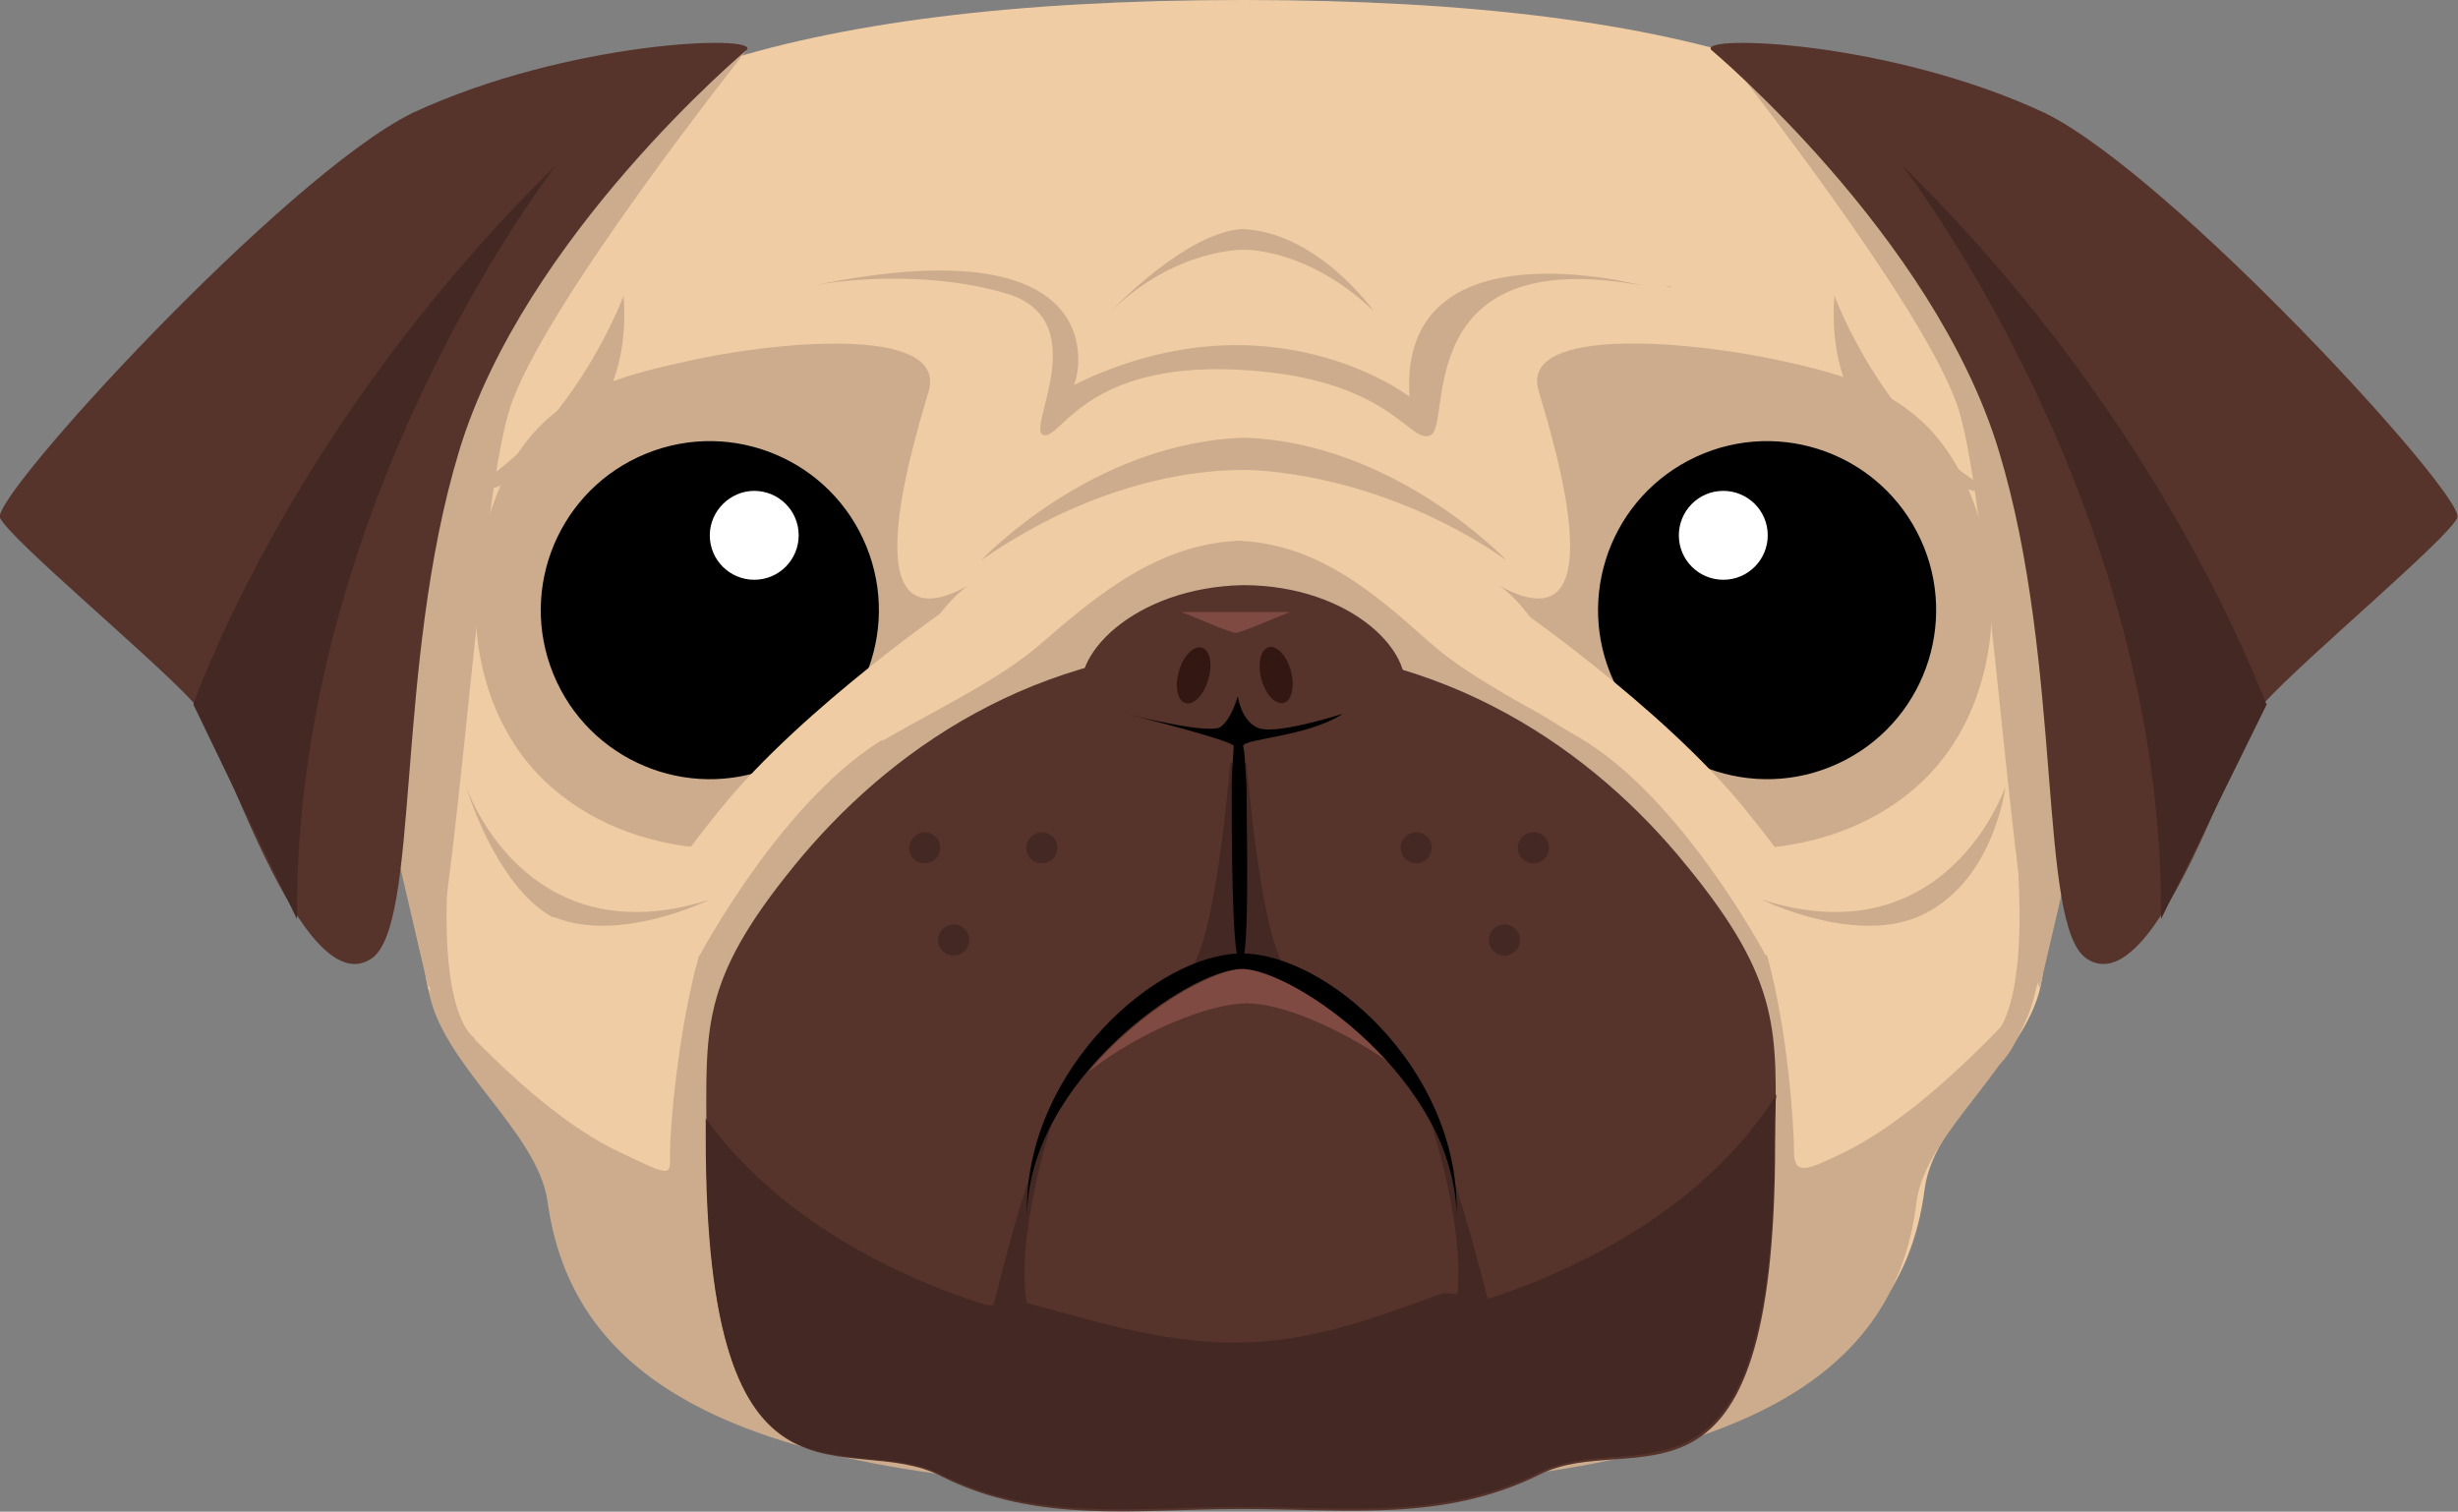 <svg xmlns="http://www.w3.org/2000/svg" viewBox="0 0 365 224.5"><rect x="0" y="0" width="365" height="224.5" fill="#808080" stroke="none"/><path fill="#EFCCA3" d="M305.4 70.1c-.6-12.5 1.1-23.6-4.6-33C287.2 13.7 253 0 184.6 0v2h-1.4 1.4V0C116.3 0 80.4 13.7 66.7 37.3c-5.4 9.7-4.8 20.5-5.7 33-.6 10-5.1 20.5-3.1 31.9 2.3 14.8 3.1 29.6 5.4 43.3 1.7 11.1 17.1 20.5 18.5 31.1 4 29.1 34.2 42.4 102.6 42.4v2.3h-1.7 2V219c68.4 0 97.4-13.4 101.1-42.4 1.4-10.8 15.7-19.9 17.4-31.1 2.3-13.7 3.1-28.5 5.4-43.3 2-11.3-2.6-22.1-3.2-32.1z"/><path fill="#CCAC8D" d="M183.5 80.3c12.2.3 20.8 8 28.8 15.1 9.4 8.3 25.4 14 31.9 21.1 6.6 7.1 15.1 14.2 18.2 25.4 3.1 11.1 4 25.4 4 29.1 0 3.7 2 2.8 7.7 0 13.4-6.6 28.2-24.2 28.2-24.2-1.7 11.1-16.2 21.1-17.7 31.6-3.4 29.1-31.6 43-101.4 43h-.3 1.7"/><path fill="#CCAC8D" d="M228.5 58.1c2.6 8.8 11.7 38.7-6 28.8 0 0 7.4 4.3 12 20.5 4.8 16.2 16.5 18.2 16.5 18.2s19.1 3.7 33.3-8.5c12-10.3 14-28.5 8.8-42.4-5.1-13.7-14.2-18-27.6-20.9-13.3-3.1-40.1-5.7-37 4.3z"/><ellipse transform="rotate(-27.646 262.43 90.596)" cx="262.4" cy="90.6" rx="25.1" ry="25.1"/><path fill="#FFFFFF" d="M255.9 72.9c3.6 0 6.6 2.9 6.6 6.6 0 3.6-2.9 6.6-6.6 6.6-3.6 0-6.6-2.9-6.6-6.6 0-3.6 2.9-6.6 6.6-6.6z"/><path fill="#EFCCA3" d="M224.2 89.5s22.5 15.4 34.8 30.5c12.2 15.1 12 17.9 12 17.9l-8.8 4s-12.5-23.6-27.9-32.5c-15.7-8.8-17.4-16.2-17.4-16.2l7.3-3.7z"/><path fill="#CCAC8D" d="M184.4 80.3c-12.2.3-21.4 8-29.6 15.1-9.4 8.3-25.9 14-32.5 21.1-6.6 7.1-15.4 14.2-18.5 25.4-3.1 11.1-4.3 25.4-4.3 29.1 0 3.7.6 4-7.7 0-13.4-6.3-28.2-24.2-28.2-24.2 1.7 11.1 16.2 21.1 17.7 31.6 4 29.1 32.2 43 102 43h1.4"/><path fill="#56332B" d="M250.4 128.5c-13.6-16.8-35.6-32.5-66-32.5h-.3c-30.5 0-52.4 15.7-66.1 32.5-14.2 17.4-13.1 24.2-13.1 40.7 0 59.8 21.1 42.7 35 50.1 14.2 7.1 29.1 4.8 44.2 4.8h.3c15.4 0 29.9 2 44.2-5.1 14-7.1 35 10.5 35-49.3.2-16.4 1.1-23.8-13.2-41.2z"/><path fill="#442823" d="M182.9 110.8s-2 27.6-6 33l7.4-1.7-1.4-31.3z"/><path fill="#442823" d="M184.9 110.8s2 27.6 6 33l-7.4-1.7 1.4-31.3z"/><path fill="#56332B" d="M161 104.3c-2.8-6.6 7.4-17.1 23.6-17.4 16.2 0 26.5 10.5 23.6 17.4-2.8 6.8-13.1 8.8-23.6 9.1-10.2-.3-20.8-2.3-23.6-9.1z"/><path d="M184.6 110.8c0-1.1 9.7-1.4 14.8-4.8 0 0-10.5 3.4-12.8 2-2.3-1.1-2.8-4.6-2.8-4.6s-.9 3.4-2.6 4.6c-2 1.1-14-2-14-2s16 4 16 4.8c0 .9-.3 3.7-.3 5.7 0 7.1 0 24.8 1.1 26.2 1.7 2.6 1.1-19.1 1.1-26.2-.2-2.3-.2-4.5-.5-5.7z"/><path fill="#7F4A41" d="M185.2 149c4.8 0 13.4 3.4 21.1 8.8-7.4-8.3-16.2-14-21.1-14-5.1 0-16 6.3-23.6 15.4 7.9-6.2 18.2-10.2 23.6-10.2z"/><path fill="#442823" d="M183.2 199.4c-10.8 0-21.4-3.4-31.1-6-2-.6-4 .9-6 .3-17.9-5.7-32.5-15.4-41.3-27.6v2.8c0 59.8 21.1 43 35 50.1 14.2 7.1 29.1 4.8 44.2 4.8h.3c15.4 0 29.9 2 44.2-5.1 14-7.1 35 10.3 35-49.6 0-2.3 0-4.6.3-6.6-8.3 13.4-23.4 23.9-42.2 30.2-1.7.6-5.7-.9-7.4-.6-10.2 3.6-19.3 7.3-31 7.3z"/><path fill="#442823" d="M156.1 167.2s-7.1 21.4-2.3 30.8l-6.6-2.8c.1-.1 5-21.7 8.9-28zm56.5 0s7.1 21.4 2.3 30.8l6.6-2.8c-.1-.1-5.2-21.7-8.9-28z"/><path fill="#CCAC8D" d="M137.9 58.1c-2.6 8.8-11.7 38.7 6 28.8 0 0-7.4 4.3-12 20.5s-16.5 18.2-16.5 18.2-19.1 3.7-33.3-8.5c-12-10.3-14-28.5-8.8-42.4 5.1-14 14.2-17.9 27.6-20.8 13.4-3.2 39.9-5.8 37 4.2z"/><path d="M184.4 143.9c7.7 0 31.6 16.5 31.9 36.7v-1.1c0-21.1-19.4-37.9-31.9-37.9s-31.9 17.1-31.9 37.9v1.1c.2-20.2 24.2-36.7 31.9-36.7z"/><path fill="#331712" d="M188.4 96.1c1.2-.3 2.7 1.3 3.3 3.6.6 2.3.1 4.4-1.1 4.7-1.2.3-2.7-1.3-3.3-3.6s-.1-4.3 1.1-4.7zm-9.9.1c1.2.4 1.6 2.5.9 4.8-.7 2.3-2.2 3.8-3.4 3.4-1.2-.4-1.6-2.5-.9-4.8.6-2.2 2.2-3.8 3.4-3.4z"/><ellipse transform="rotate(-22.141 105.44 90.591)" cx="105.4" cy="90.6" rx="25.1" ry="25.1"/><path fill="#FFFFFF" d="M112 72.9c3.6 0 6.6 2.9 6.6 6.6 0 3.6-2.9 6.6-6.6 6.6-3.6 0-6.6-2.9-6.6-6.6 0-3.6 3-6.6 6.6-6.6z"/><path fill="#7F4A41" d="M191.8 90.9c0-.3-6.6 2.8-8.3 3.1-1.7-.3-8.3-3.4-8.3-3.1h16.6z"/><path fill="#EFCCA3" d="M141.9 89.5s-22.5 15.4-34.8 30.5c-12.2 15.1-12 17.9-12 17.9l8.8 4s12.5-23.6 27.9-32.5c15.4-8.8 17.4-16.2 17.4-16.2l-7.3-3.7z"/><path fill="#CCAC8D" d="M92.6 43.9S84.9 65 67.8 73.8c0 0 26.8-3.1 24.8-29.9zm179.8 0s7.7 21.1 24.8 29.9c0 0-26.8-3.1-24.8-29.9zm-48.7 39.3S206.9 65.5 184.4 65h.6c-22.8.6-39.3 18.2-39.3 18.2 19.7-13.7 36.5-13.4 39.3-13.4-.4 0 19-.3 38.7 13.4zm-19.7-37s-8.5-12-19.9-12.2h.6c-8.5.3-19.7 12.2-19.7 12.2 9.7-9.4 19.7-9.1 19.7-9.1s9.3-.4 19.3 9.1zm-98.6 87.4s-13.4 6.6-23.1 2.6H82c-8.5-4.8-12.8-19.4-12.8-19.4s8.6 25.6 36.2 16.8zm156.2 0s13.4 6.6 23.1 2.6c11.4-4.8 13.1-19.4 13.1-19.4s-8.6 25.6-36.2 16.8z"/><path fill="#CCAC8D" d="M120.8 42.4c7.4-1.4 19.7-1.7 29.3 1.4 12.2 4.3 2.3 19.9 4.8 20.8 2.6.9 6-10.8 28.8-9.7 23.1 1.1 25.6 11.4 28.8 9.7 3.1-1.7-3.1-28.5 31.3-22.2 0 0-36.2-9.7-34.5 16.5 0 0-20.8-16-49.9-1.7.5.1 7.9-24.4-38.6-14.8zm126.2 0c.6 0 .9.3 1.1.3s-.2-.3-1.1-.3zm-136.1-35S80.1 46.1 75.6 61c-4.6 15.1-8 76.9-12 85.7l-14.2-61 26.2-63.5 35.3-14.8zm144.7 0s30.8 38.7 35.3 53.6c4.6 15.1 8 76.9 12 85.7l14.2-61-26.2-63.5-35.3-14.8z"/><path fill="#56332B" d="M254.1 7.4s33 27.6 42.7 59.5c9.7 31.9 5.7 70.7 13.1 75.5 10.5 6.8 22.5-33.9 26.5-38.2 6.3-6.8 27.1-24.2 28.5-27.3 1.4-3.1-42.2-50.7-61.2-60.1C280.6 6 252.2 5.1 254.1 7.4z"/><path fill="#442823" d="M282.4 24.5s39 49.9 38.5 112l15.7-31.9c-.4 0-14.1-40.8-54.2-80.1z"/><path fill="#56332B" d="M110.9 7.4S77.9 35 68.2 66.9s-5.7 70.7-13.1 75.5c-10.5 6.8-22.5-33.9-26.5-38.2C22.3 97.4 1.5 80.1 0 76.9c-1.4-3.1 42.2-50.7 61.2-60.1C84.4 6 112.8 5.1 110.9 7.4z"/><path fill="#442823" d="M82.6 24.5s-39 49.9-38.5 112l-15.4-31.9c.1 0 13.8-40.8 53.9-80.1z"/><path fill="#CCAC8D" d="M61.6 137.6s2.8 15.4 7.4 20.2c4.6 4.8 1.4-3.7 1.4-3.7s-4.8-2.6-4-22.2c.9-19.7-4.8 5.7-4.8 5.7zm243 0s-2.8 15.4-7.4 20.2c-4.6 4.8-1.4-3.7-1.4-3.7s4.8-2.6 4-22.2c-.9-19.7 4.8 5.7 4.8 5.7z"/><path fill="#442823" d="M154.7 123.6c1.3 0 2.3 1 2.3 2.3 0 1.3-1 2.3-2.3 2.3s-2.3-1-2.3-2.3c0-1.2 1.1-2.3 2.3-2.3zm-13.1 13.7c1.3 0 2.3 1 2.3 2.3 0 1.3-1 2.3-2.3 2.3-1.3 0-2.3-1-2.3-2.3 0-1.3 1.1-2.3 2.3-2.3zm-4.3-13.7c1.3 0 2.3 1 2.3 2.3 0 1.3-1 2.3-2.3 2.3-1.3 0-2.3-1-2.3-2.3.1-1.2 1.1-2.3 2.3-2.3zm73 0c1.3 0 2.3 1 2.3 2.3 0 1.3-1 2.3-2.3 2.3-1.3 0-2.3-1-2.3-2.3 0-1.2 1-2.3 2.3-2.3zm13.1 13.7c1.3 0 2.3 1 2.3 2.3 0 1.3-1 2.3-2.3 2.3-1.3 0-2.3-1-2.3-2.3 0-1.3 1-2.3 2.3-2.3zm4.3-13.7c1.3 0 2.3 1 2.3 2.3 0 1.3-1 2.3-2.3 2.3-1.3 0-2.3-1-2.3-2.3 0-1.2 1-2.3 2.3-2.3z"/></svg>
